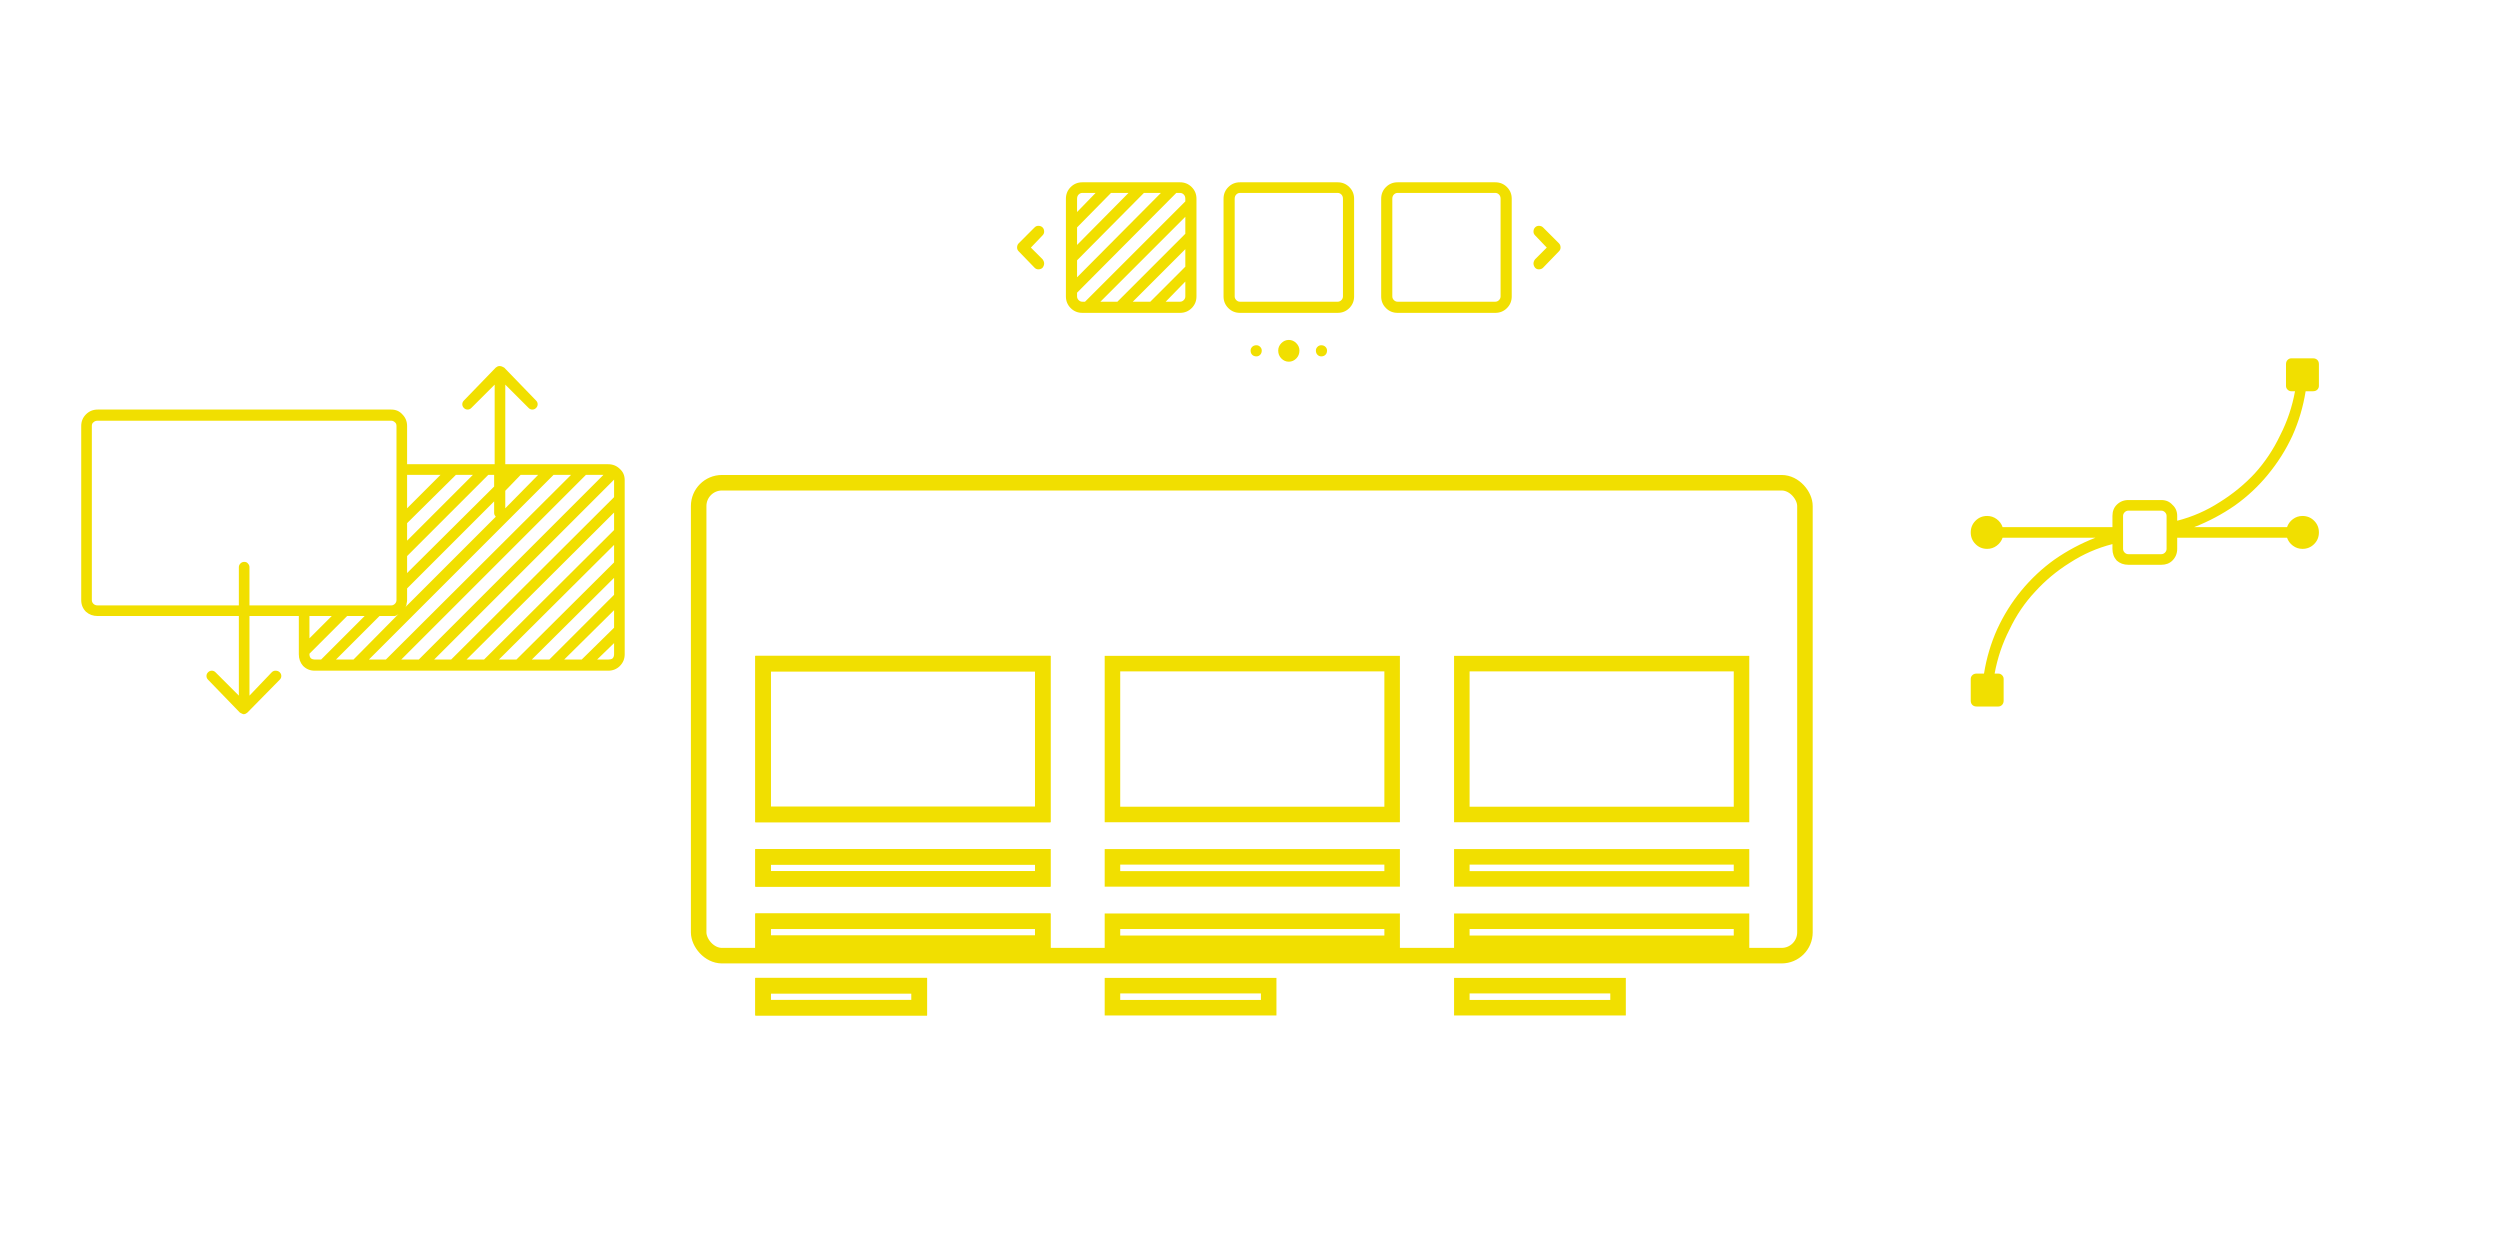 <svg width="322" height="161" viewBox="0 0 322 161" fill="none" xmlns="http://www.w3.org/2000/svg">
<rect x="89.988" y="62.177" width="142.488" height="60.911" rx="3" stroke="#F1DF00" stroke-width="2"/>
<g filter="url(#filter0_d)">
<path d="M98.284 70.474H134.307V89.905H98.284V70.474Z" stroke="#F1DF00" stroke-width="2"/>
</g>
<g filter="url(#filter1_d)">
<path d="M98.284 95.361H134.307V98.201H98.284V95.361Z" stroke="#F1DF00" stroke-width="2"/>
</g>
<g filter="url(#filter2_d)">
<path d="M98.284 103.657H134.307V106.497H98.284V103.657Z" stroke="#F1DF00" stroke-width="2"/>
</g>
<g filter="url(#filter3_d)">
<path d="M98.284 111.953H118.406V114.792H98.284V111.953Z" stroke="#F1DF00" stroke-width="2"/>
</g>
<g filter="url(#filter4_d)">
<path d="M98.284 70.474H134.307V89.905H98.284V70.474Z" stroke="#F1DF00" stroke-width="2"/>
</g>
<g filter="url(#filter5_d)">
<path d="M98.284 95.361H134.307V98.201H98.284V95.361Z" stroke="#F1DF00" stroke-width="2"/>
</g>
<g filter="url(#filter6_d)">
<path d="M98.284 103.657H134.307V106.497H98.284V103.657Z" stroke="#F1DF00" stroke-width="2"/>
</g>
<g filter="url(#filter7_d)">
<path d="M98.284 111.953H118.406V114.792H98.284V111.953Z" stroke="#F1DF00" stroke-width="2"/>
</g>
<g filter="url(#filter8_d)">
<path d="M143.284 70.474H179.307V89.905H143.284V70.474Z" stroke="#F1DF00" stroke-width="2"/>
</g>
<g filter="url(#filter9_d)">
<path d="M143.284 95.361H179.307V98.201H143.284V95.361Z" stroke="#F1DF00" stroke-width="2"/>
</g>
<g filter="url(#filter10_d)">
<path d="M143.284 103.657H179.307V106.497H143.284V103.657Z" stroke="#F1DF00" stroke-width="2"/>
</g>
<g filter="url(#filter11_d)">
<path d="M143.284 111.953H163.406V114.792H143.284V111.953Z" stroke="#F1DF00" stroke-width="2"/>
</g>
<g filter="url(#filter12_d)">
<path d="M188.284 70.474H224.307V89.905H188.284V70.474Z" stroke="#F1DF00" stroke-width="2"/>
</g>
<g filter="url(#filter13_d)">
<path d="M188.284 95.361H224.307V98.201H188.284V95.361Z" stroke="#F1DF00" stroke-width="2"/>
</g>
<g filter="url(#filter14_d)">
<path d="M188.284 103.657H224.307V106.497H188.284V103.657Z" stroke="#F1DF00" stroke-width="2"/>
</g>
<g filter="url(#filter15_d)">
<path d="M188.284 111.953H208.406V114.792H188.284V111.953Z" stroke="#F1DF00" stroke-width="2"/>
</g>
<path d="M151.986 23.48H139.408C138.816 23.48 138.314 23.686 137.904 24.096C137.494 24.506 137.289 25.007 137.289 25.6V38.178C137.289 38.77 137.494 39.272 137.904 39.682C138.314 40.092 138.816 40.297 139.408 40.297H151.986C152.579 40.297 153.08 40.092 153.49 39.682C153.9 39.272 154.105 38.77 154.105 38.178V25.6C154.105 25.007 153.9 24.506 153.49 24.096C153.08 23.686 152.579 23.48 151.986 23.48ZM152.67 34.35L148.158 38.861H145.902L152.67 32.094V34.35ZM152.67 30.111L143.92 38.861H141.732L152.67 27.924V30.111ZM138.725 25.6C138.725 25.372 138.793 25.189 138.93 25.053C139.066 24.916 139.226 24.848 139.408 24.848H141.117L138.725 27.309V25.6ZM138.725 29.291L143.1 24.848H145.355L138.725 31.547V29.291ZM138.725 33.529L147.338 24.848H149.525L138.725 35.717V33.529ZM138.725 38.178V37.699L151.508 24.848H151.986C152.169 24.848 152.328 24.916 152.465 25.053C152.602 25.189 152.67 25.372 152.67 25.6V25.941L139.75 38.861H139.408C139.226 38.861 139.066 38.793 138.93 38.656C138.793 38.52 138.725 38.36 138.725 38.178ZM151.986 38.861H150.141L152.67 36.264V38.178C152.67 38.36 152.602 38.52 152.465 38.656C152.328 38.793 152.169 38.861 151.986 38.861ZM162.514 45.15C162.514 45.378 162.445 45.56 162.309 45.697C162.172 45.834 162.012 45.902 161.83 45.902C161.602 45.902 161.42 45.834 161.283 45.697C161.146 45.56 161.078 45.378 161.078 45.15C161.078 44.968 161.146 44.809 161.283 44.672C161.42 44.535 161.602 44.467 161.83 44.467C162.012 44.467 162.172 44.535 162.309 44.672C162.445 44.809 162.514 44.968 162.514 45.15ZM167.367 45.15C167.367 45.56 167.23 45.902 166.957 46.176C166.684 46.449 166.365 46.586 166 46.586C165.635 46.586 165.316 46.449 165.043 46.176C164.77 45.902 164.633 45.56 164.633 45.15C164.633 44.786 164.77 44.467 165.043 44.193C165.316 43.92 165.635 43.783 166 43.783C166.365 43.783 166.684 43.92 166.957 44.193C167.23 44.467 167.367 44.786 167.367 45.15ZM170.922 45.15C170.922 45.378 170.854 45.56 170.717 45.697C170.58 45.834 170.398 45.902 170.17 45.902C169.988 45.902 169.828 45.834 169.691 45.697C169.555 45.56 169.486 45.378 169.486 45.15C169.486 44.968 169.555 44.809 169.691 44.672C169.828 44.535 169.988 44.467 170.17 44.467C170.398 44.467 170.58 44.535 170.717 44.672C170.854 44.809 170.922 44.968 170.922 45.15ZM172.289 23.48H159.711C159.118 23.48 158.617 23.686 158.207 24.096C157.797 24.506 157.592 25.007 157.592 25.6V38.178C157.592 38.77 157.797 39.272 158.207 39.682C158.617 40.092 159.118 40.297 159.711 40.297H172.289C172.882 40.297 173.383 40.092 173.793 39.682C174.203 39.272 174.408 38.77 174.408 38.178V25.6C174.408 25.007 174.203 24.506 173.793 24.096C173.383 23.686 172.882 23.48 172.289 23.48ZM172.973 38.178C172.973 38.36 172.904 38.52 172.768 38.656C172.631 38.793 172.471 38.861 172.289 38.861H159.711C159.529 38.861 159.369 38.793 159.232 38.656C159.096 38.52 159.027 38.36 159.027 38.178V25.6C159.027 25.372 159.096 25.189 159.232 25.053C159.369 24.916 159.529 24.848 159.711 24.848H172.289C172.471 24.848 172.631 24.916 172.768 25.053C172.904 25.189 172.973 25.372 172.973 25.6V38.178ZM192.592 23.48H180.014C179.421 23.48 178.92 23.686 178.51 24.096C178.1 24.506 177.895 25.007 177.895 25.6V38.178C177.895 38.77 178.1 39.272 178.51 39.682C178.92 40.092 179.421 40.297 180.014 40.297H192.592C193.184 40.297 193.686 40.092 194.096 39.682C194.506 39.272 194.711 38.77 194.711 38.178V25.6C194.711 25.007 194.506 24.506 194.096 24.096C193.686 23.686 193.184 23.48 192.592 23.48ZM193.275 38.178C193.275 38.36 193.207 38.52 193.07 38.656C192.934 38.793 192.774 38.861 192.592 38.861H180.014C179.831 38.861 179.672 38.793 179.535 38.656C179.398 38.52 179.33 38.36 179.33 38.178V25.6C179.33 25.372 179.398 25.189 179.535 25.053C179.672 24.916 179.831 24.848 180.014 24.848H192.592C192.774 24.848 192.934 24.916 193.07 25.053C193.207 25.189 193.275 25.372 193.275 25.6V38.178ZM134.281 29.291C134.145 29.154 133.962 29.086 133.734 29.086C133.552 29.086 133.393 29.154 133.256 29.291L131.205 31.342C131.068 31.479 131 31.661 131 31.889C131 32.071 131.068 32.23 131.205 32.367L133.256 34.486C133.393 34.623 133.552 34.691 133.734 34.691C133.962 34.691 134.145 34.623 134.281 34.486C134.418 34.304 134.486 34.122 134.486 33.94C134.486 33.757 134.418 33.575 134.281 33.393L132.777 31.889L134.281 30.316C134.418 30.18 134.486 30.02 134.486 29.838C134.486 29.61 134.418 29.428 134.281 29.291ZM200.795 31.342L198.744 29.291C198.607 29.154 198.425 29.086 198.197 29.086C198.015 29.086 197.855 29.154 197.719 29.291C197.582 29.428 197.514 29.61 197.514 29.838C197.514 30.02 197.582 30.18 197.719 30.316L199.223 31.889L197.719 33.393C197.582 33.575 197.514 33.757 197.514 33.94C197.514 34.122 197.582 34.304 197.719 34.486C197.855 34.623 198.015 34.691 198.197 34.691C198.425 34.691 198.607 34.623 198.744 34.486L200.795 32.367C200.932 32.23 201 32.071 201 31.889C201 31.661 200.932 31.479 200.795 31.342Z" fill="#F1DF00"/>
<path d="M78.342 59.793H65.08V49.539L68.088 52.547C68.225 52.684 68.385 52.752 68.567 52.752C68.749 52.752 68.909 52.684 69.045 52.547C69.182 52.41 69.25 52.251 69.25 52.068C69.25 51.886 69.182 51.727 69.045 51.59L64.944 47.352C64.853 47.306 64.761 47.26 64.67 47.215C64.579 47.169 64.465 47.147 64.329 47.147C64.237 47.147 64.146 47.169 64.055 47.215C64.01 47.26 63.941 47.306 63.85 47.352L59.748 51.59C59.612 51.727 59.543 51.886 59.543 52.068C59.543 52.251 59.612 52.41 59.748 52.547C59.885 52.684 60.045 52.752 60.227 52.752C60.409 52.752 60.569 52.684 60.705 52.547L63.713 49.539V59.793H52.434V54.871C52.434 54.279 52.229 53.777 51.819 53.367C51.454 52.957 50.976 52.752 50.383 52.752H12.58C11.988 52.752 11.487 52.957 11.076 53.367C10.666 53.777 10.461 54.279 10.461 54.871V77.293C10.461 77.885 10.666 78.387 11.076 78.797C11.487 79.162 11.988 79.344 12.58 79.344H30.764V89.598L27.756 86.59C27.619 86.453 27.46 86.385 27.278 86.385C27.095 86.385 26.936 86.453 26.799 86.59C26.662 86.727 26.594 86.886 26.594 87.068C26.594 87.251 26.662 87.41 26.799 87.547L30.901 91.785C30.992 91.831 31.083 91.876 31.174 91.922C31.265 91.967 31.334 91.99 31.379 91.99C31.47 91.99 31.561 91.967 31.653 91.922C31.744 91.876 31.812 91.831 31.858 91.785L36.028 87.547C36.164 87.41 36.233 87.251 36.233 87.068C36.233 86.886 36.164 86.727 36.028 86.59C35.891 86.453 35.709 86.385 35.481 86.385C35.298 86.385 35.139 86.453 35.002 86.59L32.131 89.598V79.344H38.489V84.266C38.489 84.858 38.671 85.359 39.035 85.769C39.446 86.18 39.947 86.385 40.539 86.385H78.342C78.935 86.385 79.436 86.18 79.846 85.769C80.256 85.359 80.461 84.858 80.461 84.266V61.844C80.461 61.251 80.256 60.773 79.846 60.408C79.436 59.998 78.935 59.793 78.342 59.793ZM69.319 61.16L65.08 65.467V63.211L67.063 61.16H69.319ZM52.434 75.789L63.645 64.578V66.082C63.645 66.173 63.668 66.264 63.713 66.356C63.759 66.401 63.804 66.469 63.85 66.561L52.16 78.25C52.297 78.113 52.366 77.954 52.366 77.772C52.411 77.589 52.434 77.43 52.434 77.293V75.789ZM63.645 61.16V62.664L52.434 73.807V71.619L62.893 61.16H63.645ZM60.91 61.16L52.434 69.637V67.381L58.723 61.16H60.91ZM56.741 61.16L52.434 65.467V61.16H56.741ZM31.448 72.371C31.265 72.371 31.106 72.439 30.969 72.576C30.832 72.713 30.764 72.872 30.764 73.055V77.977H12.58C12.352 77.977 12.17 77.908 12.034 77.772C11.897 77.635 11.829 77.475 11.829 77.293V54.871C11.829 54.643 11.897 54.484 12.034 54.393C12.17 54.256 12.352 54.188 12.58 54.188H50.383C50.565 54.188 50.725 54.256 50.862 54.393C50.998 54.484 51.067 54.643 51.067 54.871V77.293C51.067 77.475 50.998 77.635 50.862 77.772C50.725 77.908 50.565 77.977 50.383 77.977H32.131V73.055C32.131 72.872 32.063 72.713 31.926 72.576C31.835 72.439 31.675 72.371 31.448 72.371ZM42.727 79.344L39.856 82.215V79.344H42.727ZM40.539 84.949C40.357 84.949 40.198 84.904 40.061 84.812C39.924 84.676 39.856 84.493 39.856 84.266V84.197L44.709 79.344H46.965L41.36 84.949H40.539ZM43.274 84.949L48.879 79.344H50.383C50.565 79.344 50.725 79.344 50.862 79.344C51.044 79.298 51.203 79.207 51.34 79.07L45.53 84.949H43.274ZM47.512 84.949L71.301 61.16H73.557L49.7 84.949H47.512ZM51.682 84.949L75.471 61.16H77.727L53.938 84.949H51.682ZM79.094 84.266C79.094 84.493 79.026 84.676 78.889 84.812C78.752 84.904 78.57 84.949 78.342 84.949H76.907L79.094 82.83V84.266ZM79.094 80.848L74.924 84.949H72.668L79.094 78.592V80.848ZM79.094 76.609L70.754 84.949H68.498L79.094 74.422V76.609ZM79.094 72.439L66.516 84.949H64.26L79.094 70.184V72.439ZM79.094 68.269L62.346 84.949H60.09L79.094 66.014V68.269ZM79.094 64.031L58.108 84.949H55.92L79.094 61.775C79.094 61.775 79.094 61.798 79.094 61.844V64.031Z" fill="#F1DF00"/>
<path d="M296.966 50.392H297.923C298.151 50.392 298.333 50.323 298.47 50.187C298.606 50.05 298.675 49.89 298.675 49.708V46.905C298.675 46.677 298.606 46.495 298.47 46.358C298.333 46.222 298.151 46.153 297.923 46.153H295.12C294.938 46.153 294.778 46.222 294.642 46.358C294.505 46.495 294.437 46.677 294.437 46.905V49.708C294.437 49.89 294.505 50.05 294.642 50.187C294.778 50.323 294.938 50.392 295.12 50.392H295.599C295.234 52.397 294.596 54.288 293.685 56.065C292.819 57.888 291.725 59.529 290.403 60.987C289.082 62.4 287.578 63.63 285.892 64.679C284.205 65.772 282.382 66.57 280.423 67.071V66.456C280.423 65.864 280.218 65.385 279.808 65.02C279.443 64.61 278.965 64.405 278.372 64.405H274.134C273.541 64.405 273.04 64.61 272.63 65.02C272.265 65.385 272.083 65.864 272.083 66.456V67.892H257.933C257.796 67.481 257.545 67.14 257.181 66.866C256.816 66.593 256.406 66.456 255.95 66.456C255.358 66.456 254.856 66.661 254.446 67.071C254.036 67.481 253.831 67.983 253.831 68.575C253.831 69.168 254.036 69.669 254.446 70.079C254.856 70.489 255.358 70.694 255.95 70.694C256.406 70.694 256.816 70.558 257.181 70.284C257.545 70.011 257.796 69.669 257.933 69.259H269.896C268.027 69.988 266.272 70.922 264.632 72.061C263.037 73.201 261.601 74.545 260.325 76.095C259.095 77.599 258.069 79.239 257.249 81.017C256.429 82.84 255.859 84.754 255.54 86.759H254.583C254.355 86.759 254.173 86.827 254.036 86.964C253.899 87.101 253.831 87.26 253.831 87.442V90.245C253.831 90.473 253.899 90.655 254.036 90.792C254.173 90.929 254.355 90.997 254.583 90.997H257.386C257.568 90.997 257.728 90.929 257.864 90.792C258.001 90.655 258.069 90.473 258.069 90.245V87.442C258.069 87.26 258.001 87.101 257.864 86.964C257.728 86.827 257.568 86.759 257.386 86.759H256.907C257.272 84.754 257.91 82.862 258.821 81.085C259.687 79.262 260.781 77.644 262.103 76.231C263.424 74.773 264.928 73.52 266.614 72.472C268.3 71.378 270.123 70.58 272.083 70.079V70.694C272.083 71.287 272.265 71.788 272.63 72.198C273.04 72.563 273.541 72.745 274.134 72.745H278.372C278.965 72.745 279.443 72.563 279.808 72.198C280.218 71.788 280.423 71.287 280.423 70.694V69.259H294.573C294.71 69.669 294.961 70.011 295.325 70.284C295.69 70.558 296.1 70.694 296.556 70.694C297.148 70.694 297.649 70.489 298.06 70.079C298.47 69.669 298.675 69.168 298.675 68.575C298.675 67.983 298.47 67.481 298.06 67.071C297.649 66.661 297.148 66.456 296.556 66.456C296.1 66.456 295.69 66.593 295.325 66.866C294.961 67.14 294.71 67.481 294.573 67.892H282.61C284.479 67.162 286.233 66.228 287.874 65.089C289.469 63.95 290.882 62.628 292.112 61.124C293.388 59.575 294.437 57.911 295.257 56.134C296.077 54.311 296.647 52.397 296.966 50.392ZM279.056 70.694C279.056 70.877 278.987 71.036 278.851 71.173C278.714 71.31 278.554 71.378 278.372 71.378H274.134C273.951 71.378 273.792 71.31 273.655 71.173C273.519 71.036 273.45 70.877 273.45 70.694V66.456C273.45 66.274 273.519 66.114 273.655 65.978C273.792 65.841 273.951 65.772 274.134 65.772H278.372C278.554 65.772 278.714 65.841 278.851 65.978C278.987 66.114 279.056 66.274 279.056 66.456V70.694Z" fill="#F1DF00"/>
<defs>
<filter id="filter0_d" x="67.284" y="54.474" width="98.023" height="81.431" filterUnits="userSpaceOnUse" color-interpolation-filters="sRGB">
<feFlood flood-opacity="0" result="BackgroundImageFix"/>
<feColorMatrix in="SourceAlpha" type="matrix" values="0 0 0 0 0 0 0 0 0 0 0 0 0 0 0 0 0 0 127 0"/>
<feOffset dy="15"/>
<feGaussianBlur stdDeviation="15"/>
<feColorMatrix type="matrix" values="0 0 0 0 0.204 0 0 0 0 0.192 0 0 0 0 0.294 0 0 0 0.2 0"/>
<feBlend mode="normal" in2="BackgroundImageFix" result="effect1_dropShadow"/>
<feBlend mode="normal" in="SourceGraphic" in2="effect1_dropShadow" result="shape"/>
</filter>
<filter id="filter1_d" x="67.284" y="79.361" width="98.023" height="64.839" filterUnits="userSpaceOnUse" color-interpolation-filters="sRGB">
<feFlood flood-opacity="0" result="BackgroundImageFix"/>
<feColorMatrix in="SourceAlpha" type="matrix" values="0 0 0 0 0 0 0 0 0 0 0 0 0 0 0 0 0 0 127 0"/>
<feOffset dy="15"/>
<feGaussianBlur stdDeviation="15"/>
<feColorMatrix type="matrix" values="0 0 0 0 0.204 0 0 0 0 0.192 0 0 0 0 0.294 0 0 0 0.2 0"/>
<feBlend mode="normal" in2="BackgroundImageFix" result="effect1_dropShadow"/>
<feBlend mode="normal" in="SourceGraphic" in2="effect1_dropShadow" result="shape"/>
</filter>
<filter id="filter2_d" x="67.284" y="87.657" width="98.023" height="64.839" filterUnits="userSpaceOnUse" color-interpolation-filters="sRGB">
<feFlood flood-opacity="0" result="BackgroundImageFix"/>
<feColorMatrix in="SourceAlpha" type="matrix" values="0 0 0 0 0 0 0 0 0 0 0 0 0 0 0 0 0 0 127 0"/>
<feOffset dy="15"/>
<feGaussianBlur stdDeviation="15"/>
<feColorMatrix type="matrix" values="0 0 0 0 0.204 0 0 0 0 0.192 0 0 0 0 0.294 0 0 0 0.2 0"/>
<feBlend mode="normal" in2="BackgroundImageFix" result="effect1_dropShadow"/>
<feBlend mode="normal" in="SourceGraphic" in2="effect1_dropShadow" result="shape"/>
</filter>
<filter id="filter3_d" x="67.284" y="95.953" width="82.123" height="64.839" filterUnits="userSpaceOnUse" color-interpolation-filters="sRGB">
<feFlood flood-opacity="0" result="BackgroundImageFix"/>
<feColorMatrix in="SourceAlpha" type="matrix" values="0 0 0 0 0 0 0 0 0 0 0 0 0 0 0 0 0 0 127 0"/>
<feOffset dy="15"/>
<feGaussianBlur stdDeviation="15"/>
<feColorMatrix type="matrix" values="0 0 0 0 0.204 0 0 0 0 0.192 0 0 0 0 0.294 0 0 0 0.2 0"/>
<feBlend mode="normal" in2="BackgroundImageFix" result="effect1_dropShadow"/>
<feBlend mode="normal" in="SourceGraphic" in2="effect1_dropShadow" result="shape"/>
</filter>
<filter id="filter4_d" x="67.284" y="54.474" width="98.023" height="81.431" filterUnits="userSpaceOnUse" color-interpolation-filters="sRGB">
<feFlood flood-opacity="0" result="BackgroundImageFix"/>
<feColorMatrix in="SourceAlpha" type="matrix" values="0 0 0 0 0 0 0 0 0 0 0 0 0 0 0 0 0 0 127 0"/>
<feOffset dy="15"/>
<feGaussianBlur stdDeviation="15"/>
<feColorMatrix type="matrix" values="0 0 0 0 0.204 0 0 0 0 0.192 0 0 0 0 0.294 0 0 0 0.2 0"/>
<feBlend mode="normal" in2="BackgroundImageFix" result="effect1_dropShadow"/>
<feBlend mode="normal" in="SourceGraphic" in2="effect1_dropShadow" result="shape"/>
</filter>
<filter id="filter5_d" x="67.284" y="79.361" width="98.023" height="64.839" filterUnits="userSpaceOnUse" color-interpolation-filters="sRGB">
<feFlood flood-opacity="0" result="BackgroundImageFix"/>
<feColorMatrix in="SourceAlpha" type="matrix" values="0 0 0 0 0 0 0 0 0 0 0 0 0 0 0 0 0 0 127 0"/>
<feOffset dy="15"/>
<feGaussianBlur stdDeviation="15"/>
<feColorMatrix type="matrix" values="0 0 0 0 0.204 0 0 0 0 0.192 0 0 0 0 0.294 0 0 0 0.2 0"/>
<feBlend mode="normal" in2="BackgroundImageFix" result="effect1_dropShadow"/>
<feBlend mode="normal" in="SourceGraphic" in2="effect1_dropShadow" result="shape"/>
</filter>
<filter id="filter6_d" x="67.284" y="87.657" width="98.023" height="64.839" filterUnits="userSpaceOnUse" color-interpolation-filters="sRGB">
<feFlood flood-opacity="0" result="BackgroundImageFix"/>
<feColorMatrix in="SourceAlpha" type="matrix" values="0 0 0 0 0 0 0 0 0 0 0 0 0 0 0 0 0 0 127 0"/>
<feOffset dy="15"/>
<feGaussianBlur stdDeviation="15"/>
<feColorMatrix type="matrix" values="0 0 0 0 0.204 0 0 0 0 0.192 0 0 0 0 0.294 0 0 0 0.2 0"/>
<feBlend mode="normal" in2="BackgroundImageFix" result="effect1_dropShadow"/>
<feBlend mode="normal" in="SourceGraphic" in2="effect1_dropShadow" result="shape"/>
</filter>
<filter id="filter7_d" x="67.284" y="95.953" width="82.123" height="64.839" filterUnits="userSpaceOnUse" color-interpolation-filters="sRGB">
<feFlood flood-opacity="0" result="BackgroundImageFix"/>
<feColorMatrix in="SourceAlpha" type="matrix" values="0 0 0 0 0 0 0 0 0 0 0 0 0 0 0 0 0 0 127 0"/>
<feOffset dy="15"/>
<feGaussianBlur stdDeviation="15"/>
<feColorMatrix type="matrix" values="0 0 0 0 0.204 0 0 0 0 0.192 0 0 0 0 0.294 0 0 0 0.2 0"/>
<feBlend mode="normal" in2="BackgroundImageFix" result="effect1_dropShadow"/>
<feBlend mode="normal" in="SourceGraphic" in2="effect1_dropShadow" result="shape"/>
</filter>
<filter id="filter8_d" x="112.284" y="54.474" width="98.023" height="81.431" filterUnits="userSpaceOnUse" color-interpolation-filters="sRGB">
<feFlood flood-opacity="0" result="BackgroundImageFix"/>
<feColorMatrix in="SourceAlpha" type="matrix" values="0 0 0 0 0 0 0 0 0 0 0 0 0 0 0 0 0 0 127 0"/>
<feOffset dy="15"/>
<feGaussianBlur stdDeviation="15"/>
<feColorMatrix type="matrix" values="0 0 0 0 0.204 0 0 0 0 0.192 0 0 0 0 0.294 0 0 0 0.2 0"/>
<feBlend mode="normal" in2="BackgroundImageFix" result="effect1_dropShadow"/>
<feBlend mode="normal" in="SourceGraphic" in2="effect1_dropShadow" result="shape"/>
</filter>
<filter id="filter9_d" x="112.284" y="79.361" width="98.023" height="64.839" filterUnits="userSpaceOnUse" color-interpolation-filters="sRGB">
<feFlood flood-opacity="0" result="BackgroundImageFix"/>
<feColorMatrix in="SourceAlpha" type="matrix" values="0 0 0 0 0 0 0 0 0 0 0 0 0 0 0 0 0 0 127 0"/>
<feOffset dy="15"/>
<feGaussianBlur stdDeviation="15"/>
<feColorMatrix type="matrix" values="0 0 0 0 0.204 0 0 0 0 0.192 0 0 0 0 0.294 0 0 0 0.2 0"/>
<feBlend mode="normal" in2="BackgroundImageFix" result="effect1_dropShadow"/>
<feBlend mode="normal" in="SourceGraphic" in2="effect1_dropShadow" result="shape"/>
</filter>
<filter id="filter10_d" x="112.284" y="87.657" width="98.023" height="64.839" filterUnits="userSpaceOnUse" color-interpolation-filters="sRGB">
<feFlood flood-opacity="0" result="BackgroundImageFix"/>
<feColorMatrix in="SourceAlpha" type="matrix" values="0 0 0 0 0 0 0 0 0 0 0 0 0 0 0 0 0 0 127 0"/>
<feOffset dy="15"/>
<feGaussianBlur stdDeviation="15"/>
<feColorMatrix type="matrix" values="0 0 0 0 0.204 0 0 0 0 0.192 0 0 0 0 0.294 0 0 0 0.2 0"/>
<feBlend mode="normal" in2="BackgroundImageFix" result="effect1_dropShadow"/>
<feBlend mode="normal" in="SourceGraphic" in2="effect1_dropShadow" result="shape"/>
</filter>
<filter id="filter11_d" x="112.284" y="95.953" width="82.123" height="64.839" filterUnits="userSpaceOnUse" color-interpolation-filters="sRGB">
<feFlood flood-opacity="0" result="BackgroundImageFix"/>
<feColorMatrix in="SourceAlpha" type="matrix" values="0 0 0 0 0 0 0 0 0 0 0 0 0 0 0 0 0 0 127 0"/>
<feOffset dy="15"/>
<feGaussianBlur stdDeviation="15"/>
<feColorMatrix type="matrix" values="0 0 0 0 0.204 0 0 0 0 0.192 0 0 0 0 0.294 0 0 0 0.2 0"/>
<feBlend mode="normal" in2="BackgroundImageFix" result="effect1_dropShadow"/>
<feBlend mode="normal" in="SourceGraphic" in2="effect1_dropShadow" result="shape"/>
</filter>
<filter id="filter12_d" x="157.284" y="54.474" width="98.023" height="81.431" filterUnits="userSpaceOnUse" color-interpolation-filters="sRGB">
<feFlood flood-opacity="0" result="BackgroundImageFix"/>
<feColorMatrix in="SourceAlpha" type="matrix" values="0 0 0 0 0 0 0 0 0 0 0 0 0 0 0 0 0 0 127 0"/>
<feOffset dy="15"/>
<feGaussianBlur stdDeviation="15"/>
<feColorMatrix type="matrix" values="0 0 0 0 0.204 0 0 0 0 0.192 0 0 0 0 0.294 0 0 0 0.2 0"/>
<feBlend mode="normal" in2="BackgroundImageFix" result="effect1_dropShadow"/>
<feBlend mode="normal" in="SourceGraphic" in2="effect1_dropShadow" result="shape"/>
</filter>
<filter id="filter13_d" x="157.284" y="79.361" width="98.023" height="64.839" filterUnits="userSpaceOnUse" color-interpolation-filters="sRGB">
<feFlood flood-opacity="0" result="BackgroundImageFix"/>
<feColorMatrix in="SourceAlpha" type="matrix" values="0 0 0 0 0 0 0 0 0 0 0 0 0 0 0 0 0 0 127 0"/>
<feOffset dy="15"/>
<feGaussianBlur stdDeviation="15"/>
<feColorMatrix type="matrix" values="0 0 0 0 0.204 0 0 0 0 0.192 0 0 0 0 0.294 0 0 0 0.2 0"/>
<feBlend mode="normal" in2="BackgroundImageFix" result="effect1_dropShadow"/>
<feBlend mode="normal" in="SourceGraphic" in2="effect1_dropShadow" result="shape"/>
</filter>
<filter id="filter14_d" x="157.284" y="87.657" width="98.023" height="64.839" filterUnits="userSpaceOnUse" color-interpolation-filters="sRGB">
<feFlood flood-opacity="0" result="BackgroundImageFix"/>
<feColorMatrix in="SourceAlpha" type="matrix" values="0 0 0 0 0 0 0 0 0 0 0 0 0 0 0 0 0 0 127 0"/>
<feOffset dy="15"/>
<feGaussianBlur stdDeviation="15"/>
<feColorMatrix type="matrix" values="0 0 0 0 0.204 0 0 0 0 0.192 0 0 0 0 0.294 0 0 0 0.2 0"/>
<feBlend mode="normal" in2="BackgroundImageFix" result="effect1_dropShadow"/>
<feBlend mode="normal" in="SourceGraphic" in2="effect1_dropShadow" result="shape"/>
</filter>
<filter id="filter15_d" x="157.284" y="95.953" width="82.123" height="64.839" filterUnits="userSpaceOnUse" color-interpolation-filters="sRGB">
<feFlood flood-opacity="0" result="BackgroundImageFix"/>
<feColorMatrix in="SourceAlpha" type="matrix" values="0 0 0 0 0 0 0 0 0 0 0 0 0 0 0 0 0 0 127 0"/>
<feOffset dy="15"/>
<feGaussianBlur stdDeviation="15"/>
<feColorMatrix type="matrix" values="0 0 0 0 0.204 0 0 0 0 0.192 0 0 0 0 0.294 0 0 0 0.2 0"/>
<feBlend mode="normal" in2="BackgroundImageFix" result="effect1_dropShadow"/>
<feBlend mode="normal" in="SourceGraphic" in2="effect1_dropShadow" result="shape"/>
</filter>
</defs>
</svg>